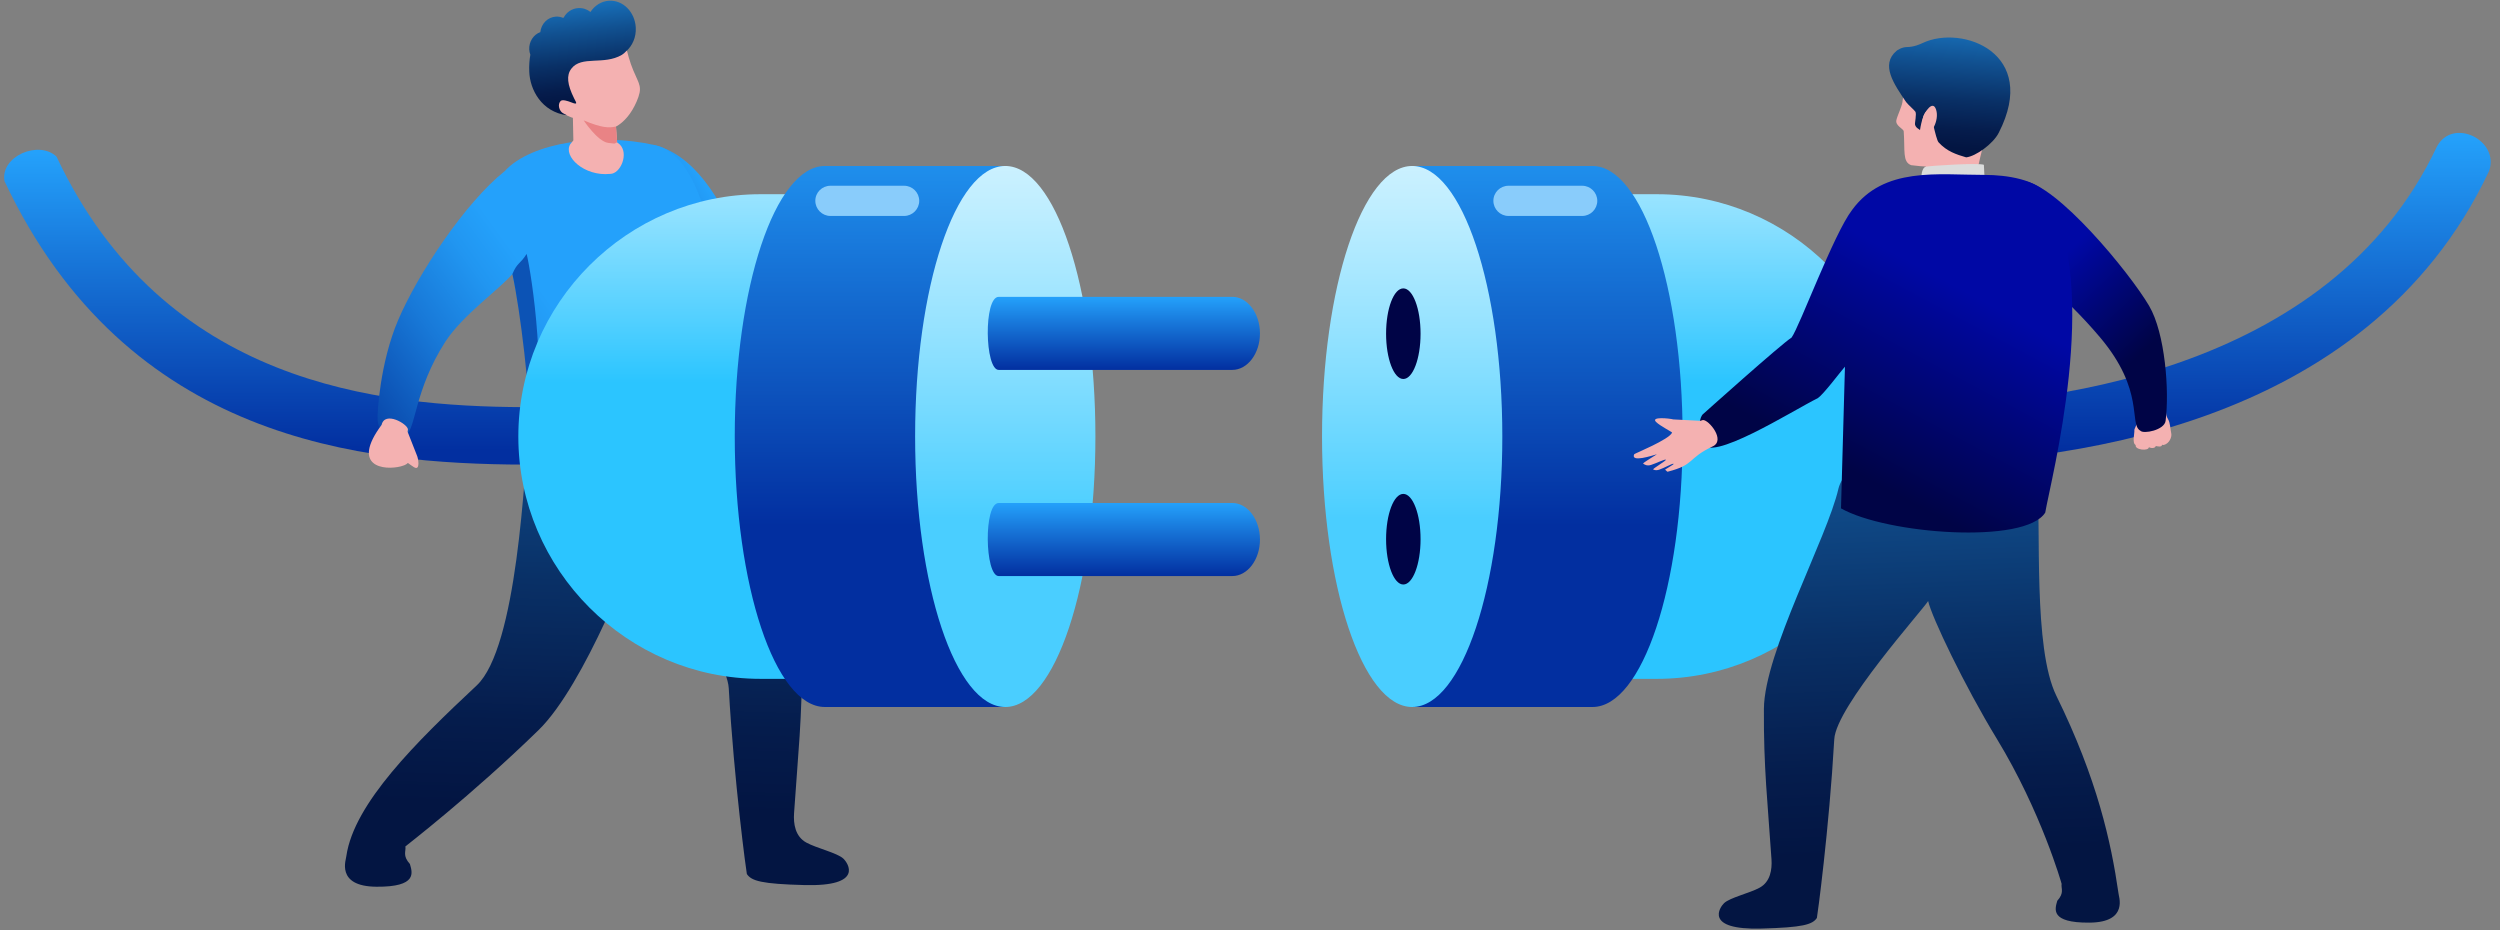 <?xml version="1.0" encoding="utf-8"?>
<!-- Generator: Adobe Illustrator 22.0.1, SVG Export Plug-In . SVG Version: 6.00 Build 0)  -->
<svg version="1.1" id="Layer_1" xmlns="http://www.w3.org/2000/svg" xmlns:xlink="http://www.w3.org/1999/xlink" x="0px" y="0px"
	 viewBox="0 0 3161.6 1176.2" style="enable-background:new 0 0 3161.6 1176.2;" xml:space="preserve">
<rect x="0" y="0" width="3161.6" height="1176.2" fill="#808080" stroke="none"/>
<style type="text/css">
	.st0{clip-path:url(#SVGID_2_);fill:url(#SVGID_3_);}
	.st1{clip-path:url(#SVGID_5_);fill:url(#SVGID_6_);}
	.st2{clip-path:url(#SVGID_8_);fill:url(#SVGID_9_);}
	.st3{clip-path:url(#SVGID_11_);fill:url(#SVGID_12_);}
	.st4{fill-rule:evenodd;clip-rule:evenodd;fill:#0C53B5;}
	.st5{fill-rule:evenodd;clip-rule:evenodd;fill:#F4B1B1;}
	.st6{fill-rule:evenodd;clip-rule:evenodd;fill:#E98385;}
	.st7{clip-path:url(#SVGID_14_);fill:url(#SVGID_15_);}
	.st8{clip-path:url(#SVGID_17_);fill:url(#SVGID_18_);}
	.st9{clip-path:url(#SVGID_20_);fill:url(#SVGID_21_);}
	.st10{clip-path:url(#SVGID_23_);fill:url(#SVGID_24_);}
	.st11{clip-path:url(#SVGID_26_);fill:url(#SVGID_27_);}
	.st12{clip-path:url(#SVGID_29_);fill:url(#SVGID_30_);}
	.st13{clip-path:url(#SVGID_32_);fill:url(#SVGID_33_);}
	.st14{clip-path:url(#SVGID_35_);fill:url(#SVGID_36_);}
	.st15{clip-path:url(#SVGID_38_);fill:url(#SVGID_39_);}
	.st16{clip-path:url(#SVGID_41_);fill:url(#SVGID_42_);}
	.st17{fill-rule:evenodd;clip-rule:evenodd;fill:#000446;}
	.st18{clip-path:url(#SVGID_44_);fill:url(#SVGID_45_);}
	.st19{fill:#F4B1B1;}
	.st20{clip-path:url(#SVGID_47_);fill:url(#SVGID_48_);}
	.st21{clip-path:url(#SVGID_50_);fill:url(#SVGID_51_);}
	.st22{fill:#DBDCDC;}
	.st23{clip-path:url(#SVGID_53_);fill:url(#SVGID_54_);}
	.st24{fill-rule:evenodd;clip-rule:evenodd;fill:#89CCFB;}
</style>
<g>
	<defs>
		<path id="SVGID_1_" d="M71.5,198.1c135.9,288.5,407.3,315.7,590.2,316.8l2,0l-0.3,72.7l-2,0C459.9,586.3,161,559,5.7,229.1
			C0,197.8,49,176.7,71.5,198.1"/>
	</defs>
	<clipPath id="SVGID_2_">
		<use xlink:href="#SVGID_1_"  style="overflow:visible;"/>
	</clipPath>
	<linearGradient id="SVGID_3_" gradientUnits="userSpaceOnUse" x1="331.833" y1="569.464" x2="331.86" y2="193.097">
		<stop  offset="0" style="stop-color:#022FA0"/>
		<stop  offset="0.678" style="stop-color:#197BDD"/>
		<stop  offset="1" style="stop-color:#24A1FB"/>
	</linearGradient>
	<rect y="176.7" class="st0" width="663.7" height="410.8"/>
</g>
<g>
	<defs>
		<path id="SVGID_4_" d="M916.1,540.7c14.8,64.8,97.6,215.6,98.1,289.8c0.5,77.1-5.1,124.6-10,197.9c-0.9,13.2,1.3,29.4,15.6,37.2
			c13,7.1,39.1,13,46.8,20.3c5.6,5.3,26.8,35.4-49.3,33.4c-54.1-1.4-67-5.2-72.8-14c-0.4-0.7-16.2-116.4-22.9-235.1
			c-2.4-43-104.9-183.3-112-195.1c-4.7,21-70.1,191.3-128.5,248.2c-85.5,83.3-168.5,147-168.4,147.1c0.9,6.5-3.9,11.6,5.7,22.3
			c3,10.6,10,29.1-42.4,28.7c-52.5-0.4-37.8-35.6-38-38.8c9.7-66.8,88.7-144.5,164.8-215.7c51.1-47.8,60.7-264.6,66.2-336.6
			c0,0,69.8-1,107.8-22.5c57.8-32.7,93.5-165.5,82.7-28.8C857.4,504.7,907.1,505.4,916.1,540.7"/>
	</defs>
	<clipPath id="SVGID_5_">
		<use xlink:href="#SVGID_4_"  style="overflow:visible;"/>
	</clipPath>
	<linearGradient id="SVGID_6_" gradientUnits="userSpaceOnUse" x1="749.21" y1="1021.77" x2="780.174" y2="44.389">
		<stop  offset="0" style="stop-color:#031542"/>
		<stop  offset="0.108" style="stop-color:#051C4C"/>
		<stop  offset="0.291" style="stop-color:#093066"/>
		<stop  offset="0.524" style="stop-color:#115191"/>
		<stop  offset="0.798" style="stop-color:#1B7DCB"/>
		<stop  offset="1" style="stop-color:#24A1FB"/>
	</linearGradient>
	<rect x="423.4" y="342.3" class="st1" width="670" height="779.7"/>
</g>
<g>
	<defs>
		<path id="SVGID_7_" d="M818.9,266.3c20,37.2,53.6,72.9,77.7,118c17.1,32,87.2-27.1,104.9-20.8c14.6,5.2,32.5-28.6,31.7-53.1
			c3.6-8.8-79.5,46.7-92.5,12.5C911.9,246.7,874.8,194,826,183.2C820.5,180.1,802.1,243.7,818.9,266.3"/>
	</defs>
	<clipPath id="SVGID_8_">
		<use xlink:href="#SVGID_7_"  style="overflow:visible;"/>
	</clipPath>
	<linearGradient id="SVGID_9_" gradientUnits="userSpaceOnUse" x1="795.665" y1="384.683" x2="931.309" y2="289.942">
		<stop  offset="0" style="stop-color:#002990"/>
		<stop  offset="0.225" style="stop-color:#0A4BAE"/>
		<stop  offset="0.576" style="stop-color:#1879D8"/>
		<stop  offset="0.846" style="stop-color:#2196F1"/>
		<stop  offset="1" style="stop-color:#24A1FB"/>
	</linearGradient>
	<rect x="802.1" y="180.1" class="st2" width="234.8" height="236.3"/>
</g>
<g>
	<defs>
		<path id="SVGID_10_" d="M648,346.5c10.8,47.7,28.3,169.3,28.2,251.5c99.6,11.6,193.5,1.1,251.5-20.9c-6.3-65-4.1-378.5-101.7-394
			c-66.3-14.7-153.5-4.2-187.8,33.4c-49.7,39.5-110,130.2-134.7,188.3c-23,54-26.6,118.3-26,126c1.8,23.9,23.6,25.4,35.3,19.7
			c13.1-6.3,10.7-56.6,50.3-118.2C585,398.4,632.2,365.4,648,346.5"/>
	</defs>
	<clipPath id="SVGID_11_">
		<use xlink:href="#SVGID_10_"  style="overflow:visible;"/>
	</clipPath>
	<linearGradient id="SVGID_12_" gradientUnits="userSpaceOnUse" x1="428.684" y1="587.344" x2="701.389" y2="389.745">
		<stop  offset="0" style="stop-color:#002990"/>
		<stop  offset="0.225" style="stop-color:#0A4BAE"/>
		<stop  offset="0.576" style="stop-color:#1879D8"/>
		<stop  offset="0.846" style="stop-color:#2196F1"/>
		<stop  offset="1" style="stop-color:#24A1FB"/>
	</linearGradient>
	<rect x="476.9" y="168.5" class="st3" width="450.8" height="441.2"/>
</g>
<path class="st4" d="M648,346.5c10.4,48.5,21.8,146.5,23.4,208c22.4-65.6,1-207.8-5.4-233.4C657.8,334.3,654.2,331.7,648,346.5"/>
<path class="st5" d="M804.9,128.9c-6.2,14.2-15.3,25.4-25.9,31.2l1.5,20.1l3.1,2.3c12.1,11.6,1.1,37.5-12,37.4
	c-32.9,3.4-59.6-22.2-50.5-37.4l4-5l-0.6-28.5c-1.7,0-14.5-6.4-18.2-7.3c-3.7-0.9-9.5-7.7-10.3-15.2c-0.8-7.5,10.9-5.7,10.9-5.7
	c-15.1-18.4-31.8-33.2-12.1-51.6c19.6-18.4,66.4-31.1,66.4-31.1L789,26.7c-3.1,10,3.5,42.5,12,62.6
	C808.5,107.3,813.2,109.9,804.9,128.9"/>
<path class="st6" d="M738.1,152.2c0,0,17.6,26.7,31,28.5c13.4,1.8,6.5,0.3,11.4-0.6l-1.5-20.1C769.9,162,761,161.8,738.1,152.2"/>
<g>
	<defs>
		<path id="SVGID_13_" d="M786.4,69.4c-23,13.4-51,0.5-63.9,17.5c-6.4,8.4-5.1,20,3.5,37.4c2.5,5.2,5.8,8.9-3.4,5.2
			c-4.2-1.7-11.1-3.9-13.3-2c-4.9,4.4-1.8,13,2.4,15.5c1.9,1.2,5.4,2.8,5.4,2.8c-32.2-4.3-47-32.3-47.8-55.4
			c-0.3-7.8,0.2-14.9,1.4-21.1c-0.8-2.1-1.2-4.3-1.4-6.7c-0.5-10,5.4-18.9,14-22c1.1-10.6,9.3-19,19.7-19.6c3.1-0.2,6.2,0.4,8.9,1.5
			l1-0.3c3.5-6.8,10.4-11.6,18.6-12c5.8-0.3,11.1,1.6,15.2,4.9c5.4-8.2,13.9-13.7,23.7-14.2c17.5-0.9,32.5,14.2,33.6,33.8
			c0.7,12.3-4.3,23.4-12.4,30.3C790.2,66.6,788.4,68.1,786.4,69.4"/>
	</defs>
	<clipPath id="SVGID_14_">
		<use xlink:href="#SVGID_13_"  style="overflow:visible;"/>
	</clipPath>
	<linearGradient id="SVGID_15_" gradientUnits="userSpaceOnUse" x1="743.065" y1="130.764" x2="724.207" y2="-44.092">
		<stop  offset="0" style="stop-color:#031542"/>
		<stop  offset="0.108" style="stop-color:#051C4C"/>
		<stop  offset="0.291" style="stop-color:#093066"/>
		<stop  offset="0.524" style="stop-color:#115191"/>
		<stop  offset="0.798" style="stop-color:#1B7DCB"/>
		<stop  offset="1" style="stop-color:#24A1FB"/>
	</linearGradient>
	<rect x="668.8" class="st7" width="136" height="146"/>
</g>
<g>
	<defs>
		<path id="SVGID_16_" d="M961.9,245.6h306.4v612.9H961.9c-168.5,0-306.4-137.9-306.4-306.4l0,0
			C655.5,383.5,793.4,245.6,961.9,245.6"/>
	</defs>
	<clipPath id="SVGID_17_">
		<use xlink:href="#SVGID_16_"  style="overflow:visible;"/>
	</clipPath>
	<linearGradient id="SVGID_18_" gradientUnits="userSpaceOnUse" x1="961.937" y1="483.563" x2="961.937" y2="-109.367">
		<stop  offset="0" style="stop-color:#2BC5FF"/>
		<stop  offset="0.136" style="stop-color:#53D0FF"/>
		<stop  offset="0.363" style="stop-color:#90E1FF"/>
		<stop  offset="0.57" style="stop-color:#C0EEFF"/>
		<stop  offset="0.752" style="stop-color:#E2F7FF"/>
		<stop  offset="0.902" style="stop-color:#F7FDFF"/>
		<stop  offset="1" style="stop-color:#FFFFFF"/>
	</linearGradient>
	<rect x="655.5" y="245.6" class="st8" width="612.9" height="612.9"/>
</g>
<g>
	<defs>
		<path id="SVGID_19_" d="M1043.2,894.1c-63,0-114-153.2-114-342.1c0-188.9,51.1-342.1,114-342.1h228.1v684.2H1043.2z"/>
	</defs>
	<clipPath id="SVGID_20_">
		<use xlink:href="#SVGID_19_"  style="overflow:visible;"/>
	</clipPath>
	<linearGradient id="SVGID_21_" gradientUnits="userSpaceOnUse" x1="1100.23" y1="664.607" x2="1100.176" y2="126.402">
		<stop  offset="0" style="stop-color:#022FA0"/>
		<stop  offset="0.678" style="stop-color:#197BDD"/>
		<stop  offset="1" style="stop-color:#24A1FB"/>
	</linearGradient>
	<rect x="929.2" y="209.9" class="st9" width="342.1" height="684.2"/>
</g>
<g>
	<defs>
		<path id="SVGID_22_" d="M1271.3,209.9c63,0,114,153.2,114,342.1c0,188.9-51.1,342.1-114,342.1c-63,0-114-153.2-114-342.1
			C1157.2,363.1,1208.3,209.9,1271.3,209.9"/>
	</defs>
	<clipPath id="SVGID_23_">
		<use xlink:href="#SVGID_22_"  style="overflow:visible;"/>
	</clipPath>
	<linearGradient id="SVGID_24_" gradientUnits="userSpaceOnUse" x1="1271.256" y1="655.257" x2="1271.309" y2="-105.646">
		<stop  offset="0" style="stop-color:#4ACEFF"/>
		<stop  offset="3.839386e-02" style="stop-color:#54D1FF"/>
		<stop  offset="0.29" style="stop-color:#90E1FF"/>
		<stop  offset="0.521" style="stop-color:#C0EEFF"/>
		<stop  offset="0.724" style="stop-color:#E2F7FF"/>
		<stop  offset="0.89" style="stop-color:#F7FDFF"/>
		<stop  offset="1" style="stop-color:#FFFFFF"/>
	</linearGradient>
	<rect x="1157.2" y="209.9" class="st10" width="228.1" height="684.2"/>
</g>
<g>
	<defs>
		<path id="SVGID_25_" d="M1263,375.4h295.4c19.2,0,35,20.8,35,46.2c0,25.4-15.7,46.2-35,46.2H1263
			C1245.4,467.9,1243.7,375.4,1263,375.4"/>
	</defs>
	<clipPath id="SVGID_26_">
		<use xlink:href="#SVGID_25_"  style="overflow:visible;"/>
	</clipPath>
	<linearGradient id="SVGID_27_" gradientUnits="userSpaceOnUse" x1="1418.557" y1="467.924" x2="1418.584" y2="375.486">
		<stop  offset="0" style="stop-color:#022FA0"/>
		<stop  offset="0.678" style="stop-color:#197BDD"/>
		<stop  offset="1" style="stop-color:#24A1FB"/>
	</linearGradient>
	<rect x="1243.7" y="375.4" class="st11" width="349.8" height="92.4"/>
</g>
<g>
	<defs>
		<path id="SVGID_28_" d="M1263,636.1h295.4c19.2,0,35,20.8,35,46.2c0,25.4-15.7,46.2-35,46.2H1263
			C1245.4,728.5,1243.7,636.1,1263,636.1"/>
	</defs>
	<clipPath id="SVGID_29_">
		<use xlink:href="#SVGID_28_"  style="overflow:visible;"/>
	</clipPath>
	<linearGradient id="SVGID_30_" gradientUnits="userSpaceOnUse" x1="1418.557" y1="728.596" x2="1418.584" y2="636.157">
		<stop  offset="0" style="stop-color:#022FA0"/>
		<stop  offset="0.678" style="stop-color:#197BDD"/>
		<stop  offset="1" style="stop-color:#24A1FB"/>
	</linearGradient>
	<rect x="1243.7" y="636.1" class="st12" width="349.8" height="92.4"/>
</g>
<path class="st5" d="M515.9,543l-0.4,3.1l11.7,29.7c1.8,3.5,4.7,20.2-3.7,15c-13.7-8.7-1.9-4.8-16.6-1c-20.7,5.3-63.9,0.8-24.3-52.5
	C486.7,519.4,515.4,536.1,515.9,543"/>
<g>
	<defs>
		<path id="SVGID_31_" d="M3081.9,185.2c-135.9,288.5-500,328.5-682.8,329.6l-2,0l0.3,72.7l2,0c201.5-1.2,593-41.4,748.4-371.2
			C3161.6,177.8,3102.3,147.8,3081.9,185.2"/>
	</defs>
	<clipPath id="SVGID_32_">
		<use xlink:href="#SVGID_31_"  style="overflow:visible;"/>
	</clipPath>
	<linearGradient id="SVGID_33_" gradientUnits="userSpaceOnUse" x1="2779.33" y1="568.501" x2="2779.33" y2="171.964">
		<stop  offset="0" style="stop-color:#022FA0"/>
		<stop  offset="0.678" style="stop-color:#197BDD"/>
		<stop  offset="1" style="stop-color:#24A1FB"/>
	</linearGradient>
	<rect x="2397.1" y="147.8" class="st13" width="764.5" height="439.8"/>
</g>
<g>
	<defs>
		<path id="SVGID_34_" d="M2095.2,245.6h-306.4v612.9h306.4c168.5,0,306.4-137.9,306.4-306.4l0,0
			C2401.6,383.5,2263.8,245.6,2095.2,245.6"/>
	</defs>
	<clipPath id="SVGID_35_">
		<use xlink:href="#SVGID_34_"  style="overflow:visible;"/>
	</clipPath>
	<linearGradient id="SVGID_36_" gradientUnits="userSpaceOnUse" x1="2095.212" y1="483.561" x2="2095.185" y2="-109.367">
		<stop  offset="0" style="stop-color:#2BC5FF"/>
		<stop  offset="0.136" style="stop-color:#53D0FF"/>
		<stop  offset="0.363" style="stop-color:#90E1FF"/>
		<stop  offset="0.57" style="stop-color:#C0EEFF"/>
		<stop  offset="0.752" style="stop-color:#E2F7FF"/>
		<stop  offset="0.902" style="stop-color:#F7FDFF"/>
		<stop  offset="1" style="stop-color:#FFFFFF"/>
	</linearGradient>
	<rect x="1788.8" y="245.6" class="st14" width="612.9" height="612.9"/>
</g>
<g>
	<defs>
		<path id="SVGID_37_" d="M2013.9,894.1c63,0,114-153.2,114-342.1c0-188.9-51.1-342.1-114-342.1h-228.1v684.2H2013.9z"/>
	</defs>
	<clipPath id="SVGID_38_">
		<use xlink:href="#SVGID_37_"  style="overflow:visible;"/>
	</clipPath>
	<linearGradient id="SVGID_39_" gradientUnits="userSpaceOnUse" x1="1956.922" y1="664.607" x2="1956.976" y2="126.402">
		<stop  offset="0" style="stop-color:#022FA0"/>
		<stop  offset="0.678" style="stop-color:#197BDD"/>
		<stop  offset="1" style="stop-color:#24A1FB"/>
	</linearGradient>
	<rect x="1785.9" y="209.9" class="st15" width="342.1" height="684.2"/>
</g>
<g>
	<defs>
		<path id="SVGID_40_" d="M1785.9,209.9c-63,0-114,153.2-114,342.1c0,188.9,51.1,342.1,114,342.1c63,0,114-153.2,114-342.1
			C1899.9,363.1,1848.9,209.9,1785.9,209.9"/>
	</defs>
	<clipPath id="SVGID_41_">
		<use xlink:href="#SVGID_40_"  style="overflow:visible;"/>
	</clipPath>
	<linearGradient id="SVGID_42_" gradientUnits="userSpaceOnUse" x1="1785.897" y1="655.259" x2="1785.844" y2="-105.644">
		<stop  offset="0" style="stop-color:#4ACEFF"/>
		<stop  offset="3.839386e-02" style="stop-color:#54D1FF"/>
		<stop  offset="0.29" style="stop-color:#90E1FF"/>
		<stop  offset="0.521" style="stop-color:#C0EEFF"/>
		<stop  offset="0.724" style="stop-color:#E2F7FF"/>
		<stop  offset="0.89" style="stop-color:#F7FDFF"/>
		<stop  offset="1" style="stop-color:#FFFFFF"/>
	</linearGradient>
	<rect x="1671.9" y="209.9" class="st16" width="228.1" height="684.2"/>
</g>
<path class="st17" d="M1774.7,364.7c12,0,21.8,25.6,21.8,57.3s-9.8,57.3-21.8,57.3s-21.8-25.6-21.8-57.3S1762.6,364.7,1774.7,364.7"
	/>
<path class="st17" d="M1774.7,624.6c12,0,21.8,25.6,21.8,57.3c0,31.6-9.8,57.3-21.8,57.3s-21.8-25.6-21.8-57.3
	C1752.9,650.2,1762.6,624.6,1774.7,624.6"/>
<g>
	<defs>
		<path id="SVGID_43_" d="M2325,617.8c-14.2,62.3-93.8,207.3-94.3,278.7c-0.5,74.1,4.9,119.8,9.6,190.3c0.8,12.7-1.3,28.3-15,35.8
			c-12.5,6.9-37.6,12.5-45,19.6c-5.3,5.1-25.8,34.1,47.4,32.1c52-1.4,64.4-5,70-13.4c0.4-0.6,15.5-112,22-226.1
			c2.3-41.4,111.9-163.4,118.7-174.7c4.5,20.2,46,107.2,86.8,174.1c56.4,92.6,82,183.4,82,183.5c-0.9,6.3,3.8,11.1-5.5,21.5
			c-2.8,10.2-9.6,28,40.8,27.6c50.4-0.4,36.4-34.3,36.6-37.3c-9.3-64.3-26.7-144.1-78.5-249.5c-29.7-60.3-19.2-210.8-24.4-280.1
			c0,0-80.6,7-117.2-13.6c-55.6-31.4-89.9-159.2-79.6-27.7C2381.5,583.1,2333.7,583.8,2325,617.8"/>
	</defs>
	<clipPath id="SVGID_44_">
		<use xlink:href="#SVGID_43_"  style="overflow:visible;"/>
	</clipPath>
	<linearGradient id="SVGID_45_" gradientUnits="userSpaceOnUse" x1="2434.338" y1="1078.533" x2="2398.579" y2="141.858">
		<stop  offset="0" style="stop-color:#031542"/>
		<stop  offset="0.108" style="stop-color:#051C4C"/>
		<stop  offset="0.291" style="stop-color:#093066"/>
		<stop  offset="0.524" style="stop-color:#115191"/>
		<stop  offset="0.798" style="stop-color:#1B7DCB"/>
		<stop  offset="1" style="stop-color:#24A1FB"/>
	</linearGradient>
	<rect x="2154.5" y="427" class="st18" width="538.5" height="749.2"/>
</g>
<path class="st19" d="M2738.5,512.5c1.3,7.3-0.4,11.4,3.4,17.8c2.7,4.6,2.8,12.7,4,18c0.9,4.1-2.3,12.6-9.4,14.4
	c-0.8,0.2-1.5,0.1-2.2-0.3c-0.4,3.5-6,2.1-8,1.6c-0.7,3.4-6.7,2.9-8.7,1.5c-0.5,5.5-18.4,3.3-16.7-2.7c-4.9-2.4-1.3-14.4-1.7-18.7
	c-0.8-0.3,6.2-14,6.8-16.8c0.8-4.2,2.8-8.1,1.4-12.2L2738.5,512.5z"/>
<g>
	<defs>
		<path id="SVGID_46_" d="M2542.1,319.6c-31.9-27.4,10-91.5,16.5-90.8c42.4,4.1,134.4,115.7,159.2,157.9
			c20.4,34.6,25.8,107.7,20.9,145.6c-1.5,11.6-28,16.9-31.9,12.4c-15-8.3,6.3-50.3-51.1-118.2
			C2608.4,370.5,2558.2,333.4,2542.1,319.6"/>
	</defs>
	<clipPath id="SVGID_47_">
		<use xlink:href="#SVGID_46_"  style="overflow:visible;"/>
	</clipPath>
	<linearGradient id="SVGID_48_" gradientUnits="userSpaceOnUse" x1="2694.531" y1="459.493" x2="2585.862" y2="345.655">
		<stop  offset="0" style="stop-color:#000446"/>
		<stop  offset="1" style="stop-color:#0008A5"/>
	</linearGradient>
	<rect x="2510.3" y="228.2" class="st20" width="233.4" height="321"/>
</g>
<path class="st19" d="M2496.3,62.6c0,0-50.8-19-74.2,19.7c-5.9,9.7-15,11.2-14.8,24.3c0.1,4.4,0,14.2-1.4,22.5
	c-1.2,7-6.6,17.4-7.7,23c-1.4,7,9.1,10.8,9.3,13.9c1.8,24.6-1.8,38.8,9.5,42.9c28.5,4,73.7,3.4,86.8-20.8
	c13.1-24.2,24.9-59.1,24.4-82.5C2527.5,82.3,2509.7,69.3,2496.3,62.6"/>
<path class="st19" d="M2435.1,205.4c0,0,2,13.3-1.3,19.9c-3.4,6.6,63.9,6.7,63.9,6.7s5.5-35.7,15.8-65.8
	C2523.8,136.1,2435.1,205.4,2435.1,205.4"/>
<g>
	<defs>
		<path id="SVGID_49_" d="M2486.5,199c-12.6-3.7-24.4-7.5-34.9-19c-3.7-4.1-9.7-39.3-11.8-40c-7.9-2.8-11.7,24.5-11.7,24.5
			c-1.2-1.4-5.4-2.6-6.3-7.1c-0.4-2,2.2-13.2,0.5-16.1c-1.3-2.1-9.9-9.5-11.8-12.3c-15.3-22.7-32.7-47.2-12.1-64.7
			c0.8-0.7,6.5-4.7,13.1-4.8c9.1-0.1,16.2-3.4,19.9-5.1c50-23.6,148,12.5,96.3,113.5C2520.6,182,2498.4,197.8,2486.5,199"/>
	</defs>
	<clipPath id="SVGID_50_">
		<use xlink:href="#SVGID_49_"  style="overflow:visible;"/>
	</clipPath>
	<linearGradient id="SVGID_51_" gradientUnits="userSpaceOnUse" x1="2473.966" y1="187.085" x2="2487.627" y2="-21.977">
		<stop  offset="0" style="stop-color:#031542"/>
		<stop  offset="0.108" style="stop-color:#051C4C"/>
		<stop  offset="0.291" style="stop-color:#093066"/>
		<stop  offset="0.524" style="stop-color:#115191"/>
		<stop  offset="0.798" style="stop-color:#1B7DCB"/>
		<stop  offset="1" style="stop-color:#24A1FB"/>
	</linearGradient>
	<rect x="2377.9" y="30.7" class="st21" width="201.6" height="168.3"/>
</g>
<path class="st22" d="M2429.7,224.5c0,0,0.2-12.5,5.9-13.7c5.7-1.2,66.3-5.1,73.3-2.4l0.8,15.9
	C2509.7,224.3,2491.9,229.7,2429.7,224.5"/>
<path class="st19" d="M2432.2,147.8c1.1-4.4,12-22.7,16.3-9c4.3,13.6-6.5,31.9-12.6,30.4C2429.8,167.6,2429.5,159.1,2432.2,147.8"/>
<g>
	<defs>
		<path id="SVGID_52_" d="M2333.2,463.7c-5.9,6.6-26.8,34.7-34.3,39.8c-32,15.8-138.5,83.6-146.4,56.3c-7.9-27.3,0.8-35.7,0.8-35.7
			s99.5-89.2,112.4-97.2c10.5-14.7,53.1-130.8,76.6-161.5l0,0c40.2-54.9,108.2-44.2,168.2-44.2c26,0,66.6,5.5,78.9,26.4
			c68.6,116.3,4,359.4-2.9,400.6c-25.1,40.5-200.4,27.5-258.3-5.3L2333.2,463.7z"/>
	</defs>
	<clipPath id="SVGID_53_">
		<use xlink:href="#SVGID_52_"  style="overflow:visible;"/>
	</clipPath>
	<linearGradient id="SVGID_54_" gradientUnits="userSpaceOnUse" x1="2327.182" y1="587.442" x2="2453.905" y2="351.352">
		<stop  offset="0" style="stop-color:#000446"/>
		<stop  offset="1" style="stop-color:#0008A5"/>
	</linearGradient>
	<rect x="2144.5" y="210.4" class="st23" width="513.4" height="478.2"/>
</g>
<path class="st5" d="M2153.5,531.2l-3.2,1l-34.3-1.8c-4-1.2-29.1-4-21.6,3.3c5.2,5.1,20.4,12.7,20.2,13.4
	c-3.5,8.7-47.5,26.5-47.9,27.3c-5.1,11.1,23.5,1.5,28.5,0.1c1.3-0.4-18.2,11-17.2,11.8c1.3,0.9,4.5,3.4,9.9,1.7
	c6.6-2.1,17.4-7.5,18.8-6.7c1.5,0.8-17.5,11.8-16,12.4c1.1,0.5,3.4,1.7,7.5,0.3c6.8-2.3,16.4-8,18.2-7.5c1.8,0.5-12.2,7.5-10.5,7.8
	c1.3,0.2,2,2.5,3.3,2.2c34.6-8.9,24.5-16.6,56.2-31.7C2183.2,557.3,2160.7,530.4,2153.5,531.2"/>
<path class="st24" d="M1050.2,234.9h93.2c10.5,0,19.1,8.6,19.1,19.1c0,10.5-8.6,19.1-19.1,19.1h-93.2c-10.5,0-19.1-8.6-19.1-19.1
	C1031,243.5,1039.6,234.9,1050.2,234.9"/>
<path class="st24" d="M1907.7,234.9h93.2c10.5,0,19.1,8.6,19.1,19.1c0,10.5-8.6,19.1-19.1,19.1h-93.2c-10.5,0-19.1-8.6-19.1-19.1
	C1888.5,243.5,1897.2,234.9,1907.7,234.9"/>
</svg>
